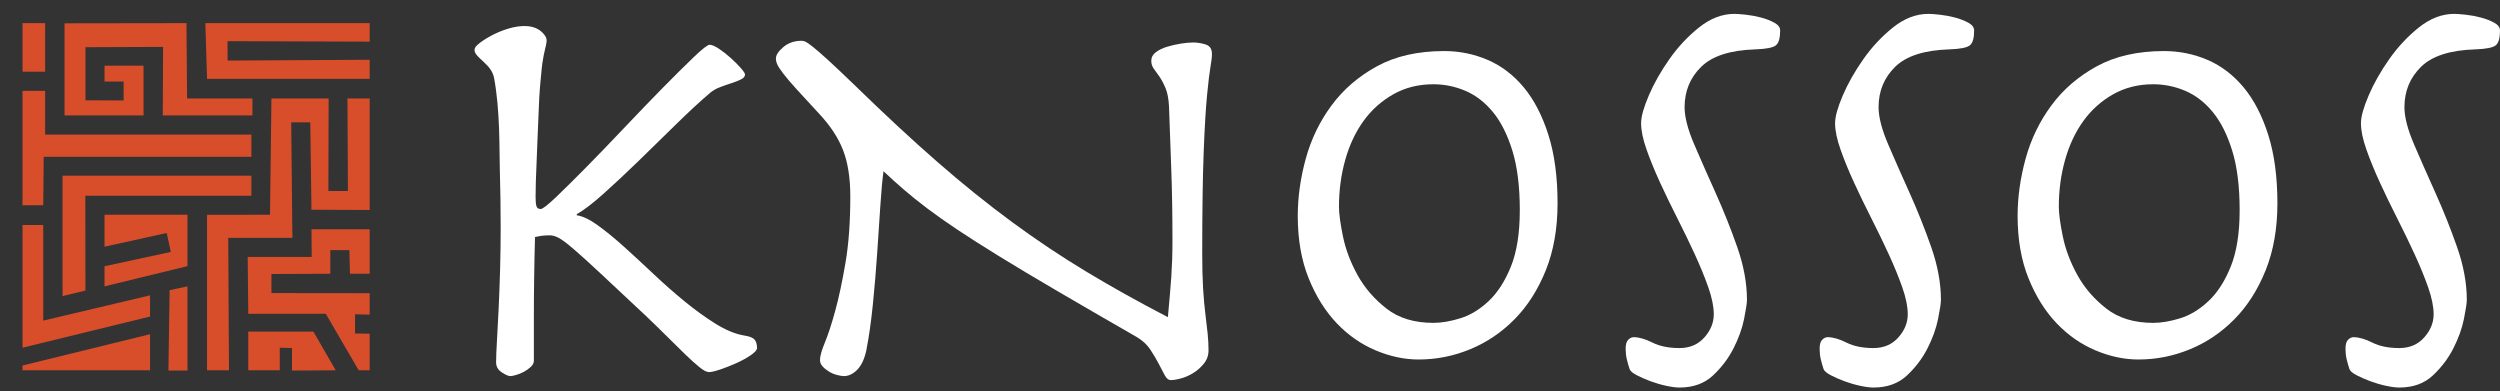 <?xml version="1.0" encoding="utf-8"?>
<!-- Generator: Adobe Illustrator 15.0.2, SVG Export Plug-In . SVG Version: 6.00 Build 0)  -->
<!DOCTYPE svg PUBLIC "-//W3C//DTD SVG 1.1//EN" "http://www.w3.org/Graphics/SVG/1.1/DTD/svg11.dtd">
<svg version="1.1" id="Layer_2" xmlns="http://www.w3.org/2000/svg" xmlns:xlink="http://www.w3.org/1999/xlink" x="0px" y="0px"
	 width="655.333px" height="102.587px" viewBox="0 0 655.333 102.587" enable-background="new 0 0 655.333 102.587"
	 xml:space="preserve">
<rect x="0" y="0" width="655.333" height="102.587" fill="#333333" stroke="none"/>
<g>
	<polygon fill="#D84E2B" points="53.833,6.065 54.271,20.667 96.904,20.667 96.904,15.667 59.654,15.875 59.654,10.792 
		96.904,10.917 96.904,6.065 	"/>
	<polygon fill="#D84E2B" points="44.151,97.131 49.146,97.131 49.146,75.063 44.458,76.06 	"/>
	<polygon fill="#D84E2B" points="54.271,97.065 60.021,97.065 59.833,62.354 76.646,62.354 76.333,32.065 81.333,32.065 
		81.646,54.979 96.904,55.042 96.904,25.815 91.083,25.815 91.202,50.065 86.083,50.065 86.146,25.815 71.154,25.815 70.776,56.292 
		54.271,56.31 	"/>
	<polygon fill="#D84E2B" points="5.904,97.065 39.333,97.065 39.333,87.604 5.904,95.808 	"/>
	<polygon fill="#D84E2B" points="65.083,97.065 65.083,86.917 82.146,86.917 88,97.065 76.542,97.131 76.542,91.226 73.333,91.146 
		73.333,97.065 	"/>
	<rect x="5.904" y="6.065" fill="#D84E2B" width="5.929" height="12.727"/>
	<polygon fill="#D84E2B" points="5.904,23.815 11.833,23.815 11.833,35.292 65.896,35.292 65.896,41.104 11.458,41.104 
		11.333,53.815 5.904,53.815 	"/>
	<polygon fill="#D84E2B" points="5.904,58.979 11.333,58.979 11.333,84.042 39.333,77.417 39.333,82.976 5.907,91.146 	"/>
	<polyline fill="#D84E2B" points="96.904,97.065 94.021,97.065 85.401,82.261 65.083,82.261 64.927,67.354 81.708,67.354 
		81.646,60.104 96.904,60.104 96.904,71.761 91.739,71.761 91.583,65.565 86.583,65.565 86.583,71.761 71.154,71.823 71.154,76.823 
		96.904,76.854 96.904,82.479 93.071,82.386 93.071,87.417 96.904,87.479 	"/>
	<polygon fill="#D84E2B" points="16.396,77.604 22.396,76.167 22.364,51.315 65.896,51.315 65.896,46.042 16.396,46.042 	"/>
	<polygon fill="#D84E2B" points="27.396,75.063 49.146,69.761 49.146,56.292 27.396,56.292 27.396,64.667 43.708,61.073 
		44.771,66.042 27.396,69.792 	"/>
	<polygon fill="#D84E2B" points="27.404,21.375 27.404,17.209 37.625,17.209 37.625,30.25 16.917,30.25 16.917,6.112 48.875,6.065 
		49.042,25.815 66.166,25.815 66.166,30.25 42.667,30.25 42.75,12.292 22.404,12.375 22.404,26.292 32.404,26.334 32.404,21.375 	
		"/>
</g>
<g>
	<path fill="#FFFFFF" d="M221.016,39.412c-1.252-3.248-3.326-6.424-6.225-9.525c-2.502-2.699-4.5-4.875-6-6.524
		c-1.5-1.65-2.651-3-3.451-4.05c-0.801-1.051-1.326-1.85-1.574-2.4c-0.251-0.549-0.375-1.073-0.375-1.575
		c0-0.899,0.648-1.898,1.949-3c1.299-1.099,2.9-1.649,4.801-1.649c0.3,0,0.623,0.074,0.975,0.225c0.35,0.15,0.998,0.6,1.95,1.35
		c0.949,0.75,2.273,1.901,3.976,3.45c1.699,1.552,3.998,3.727,6.899,6.525c7.898,7.701,15.173,14.451,21.825,20.25
		c6.648,5.801,13.174,11.051,19.574,15.75c6.398,4.701,12.875,9.025,19.426,12.975c6.549,3.951,13.674,7.926,21.375,11.924
		c0.199-2.197,0.375-4.148,0.525-5.85c0.148-1.699,0.273-3.299,0.375-4.799c0.098-1.5,0.172-3.023,0.225-4.576
		c0.049-1.549,0.074-3.225,0.074-5.025c0-6.6-0.1-12.648-0.299-18.149c-0.203-5.499-0.402-11.101-0.602-16.8
		c-0.1-2-0.4-3.601-0.898-4.801c-0.502-1.199-1.027-2.198-1.576-3c-0.551-0.799-1.049-1.5-1.5-2.1c-0.449-0.6-0.674-1.299-0.674-2.1
		c0-0.9,0.398-1.65,1.199-2.25c0.799-0.601,1.773-1.074,2.926-1.426c1.148-0.349,2.348-0.623,3.6-0.824
		c1.248-0.199,2.324-0.301,3.225-0.301c1.1,0,2.199,0.176,3.301,0.525c1.098,0.352,1.648,1.177,1.648,2.475
		c0,0.802-0.125,1.901-0.375,3.301c-0.25,1.401-0.551,3.876-0.898,7.425c-0.352,3.551-0.652,8.602-0.9,15.149
		c-0.252,6.551-0.375,15.427-0.375,26.625c0,3.402,0.074,6.375,0.225,8.926s0.35,4.801,0.6,6.75c0.248,1.949,0.451,3.676,0.6,5.176
		c0.15,1.5,0.227,2.949,0.227,4.35c0,1.301-0.402,2.451-1.201,3.449c-0.801,1.002-1.725,1.826-2.775,2.475
		c-1.049,0.65-2.125,1.125-3.225,1.426c-1.102,0.301-2.002,0.449-2.699,0.449c-0.6,0-1.125-0.426-1.576-1.273
		c-0.449-0.85-0.975-1.85-1.574-3c-0.6-1.148-1.326-2.375-2.176-3.676c-0.85-1.299-2.023-2.4-3.523-3.301
		c-8.002-4.598-14.951-8.625-20.851-12.074c-5.901-3.449-11.001-6.5-15.3-9.15c-4.301-2.648-7.95-4.973-10.95-6.975
		c-3-2-5.625-3.848-7.875-5.551c-2.25-1.699-4.274-3.323-6.075-4.875c-1.8-1.549-3.6-3.173-5.4-4.875
		c-0.299,2.201-0.576,5.201-0.824,9c-0.251,3.803-0.525,7.928-0.825,12.375c-0.3,4.451-0.675,8.926-1.125,13.426
		s-1.026,8.551-1.726,12.15c-0.501,2.301-1.301,4-2.399,5.1c-1.102,1.1-2.25,1.65-3.45,1.65c-0.502,0-1.125-0.102-1.875-0.301
		c-0.75-0.201-1.451-0.502-2.1-0.9c-0.652-0.398-1.2-0.848-1.65-1.35c-0.449-0.498-0.675-1.049-0.675-1.65
		c0-0.998,0.425-2.523,1.274-4.574c0.85-2.049,1.749-4.801,2.701-8.25c0.949-3.449,1.849-7.65,2.699-12.6
		c0.849-4.951,1.275-10.775,1.275-17.475C222.891,46.687,222.265,42.663,221.016,39.412z"/>
	<path fill="#FFFFFF" d="M342.289,41.586c1.399-5.1,3.649-9.75,6.75-13.95c3.099-4.199,7.073-7.624,11.925-10.274
		c4.85-2.648,10.726-3.976,17.625-3.976c3.999,0,7.801,0.776,11.4,2.325c3.6,1.552,6.75,3.952,9.45,7.2
		c2.7,3.251,4.849,7.401,6.45,12.45c1.598,5.051,2.399,11.024,2.399,17.925c0,6.599-1.026,12.451-3.075,17.55
		c-2.051,5.1-4.776,9.375-8.175,12.824c-3.4,3.451-7.274,6.076-11.625,7.875c-4.35,1.801-8.876,2.701-13.575,2.701
		c-3.7,0-7.45-0.801-11.25-2.4c-3.801-1.6-7.199-3.975-10.199-7.125s-5.452-7.074-7.351-11.775c-1.9-4.699-2.85-10.148-2.85-16.35
		C340.189,51.688,340.888,46.687,342.289,41.586z M352.039,61.987c0.698,3.4,1.974,6.775,3.825,10.125
		c1.85,3.352,4.373,6.275,7.575,8.773c3.199,2.502,7.298,3.75,12.3,3.75c2.1,0,4.448-0.398,7.05-1.199
		c2.6-0.799,5.074-2.299,7.425-4.5c2.349-2.199,4.299-5.225,5.851-9.074c1.549-3.85,2.325-8.775,2.325-14.775
		c0-6.2-0.652-11.4-1.95-15.6c-1.301-4.2-3-7.575-5.101-10.125c-2.1-2.55-4.5-4.399-7.199-5.55c-2.7-1.148-5.501-1.726-8.4-1.726
		c-3.9,0-7.401,0.877-10.5,2.625c-3.101,1.751-5.7,4.076-7.8,6.976c-2.101,2.901-3.701,6.3-4.8,10.199
		c-1.102,3.9-1.65,8.002-1.65,12.3C350.989,55.987,351.339,58.589,352.039,61.987z"/>
	<path fill="#FFFFFF" d="M426.813,89.062c0.45-0.449,0.923-0.676,1.425-0.676c1.399,0,3.049,0.477,4.95,1.426
		c1.898,0.951,4.249,1.426,7.05,1.426c2.7,0,4.875-0.924,6.525-2.775c1.649-1.85,2.475-3.875,2.475-6.076
		c0-1.998-0.476-4.35-1.425-7.049c-0.952-2.701-2.126-5.574-3.525-8.625c-1.401-3.049-2.925-6.199-4.575-9.451
		c-1.649-3.248-3.176-6.398-4.574-9.449c-1.402-3.05-2.576-5.926-3.525-8.625c-0.951-2.7-1.425-5-1.425-6.9
		c0-1.699,0.675-4.125,2.024-7.275c1.351-3.149,3.15-6.323,5.4-9.524c2.25-3.199,4.85-5.975,7.8-8.325
		c2.948-2.349,6.023-3.525,9.226-3.525c0.698,0,1.725,0.075,3.074,0.225c1.351,0.15,2.675,0.4,3.976,0.75
		c1.298,0.352,2.449,0.801,3.45,1.35c0.998,0.551,1.5,1.226,1.5,2.025c0,2.001-0.375,3.3-1.125,3.899
		c-0.75,0.601-2.527,0.952-5.325,1.051c-6.601,0.201-11.351,1.725-14.25,4.574c-2.901,2.851-4.351,6.375-4.351,10.575
		c0,2.602,0.849,5.876,2.551,9.825c1.699,3.951,3.574,8.201,5.625,12.75c2.048,4.552,3.923,9.251,5.625,14.099
		c1.699,4.852,2.55,9.477,2.55,13.875c0,0.803-0.251,2.453-0.75,4.951c-0.502,2.5-1.425,5.076-2.775,7.725
		c-1.35,2.65-3.149,5.025-5.399,7.125s-5.176,3.15-8.775,3.15c-0.9,0-2.051-0.15-3.45-0.451c-1.401-0.299-2.774-0.699-4.125-1.199
		c-1.35-0.502-2.55-1.027-3.6-1.574c-1.05-0.551-1.676-1.074-1.875-1.576c-0.3-0.9-0.551-1.773-0.75-2.625
		c-0.202-0.848-0.3-1.773-0.3-2.775C426.138,90.288,426.362,89.511,426.813,89.062z"/>
	<path fill="#FFFFFF" d="M477.661,89.062c0.45-0.449,0.923-0.676,1.425-0.676c1.399,0,3.049,0.477,4.95,1.426
		c1.898,0.951,4.249,1.426,7.05,1.426c2.7,0,4.875-0.924,6.525-2.775c1.649-1.85,2.475-3.875,2.475-6.076
		c0-1.998-0.476-4.35-1.425-7.049c-0.952-2.701-2.126-5.574-3.525-8.625c-1.401-3.049-2.925-6.199-4.575-9.451
		c-1.649-3.248-3.176-6.398-4.574-9.449c-1.402-3.05-2.576-5.926-3.525-8.625c-0.951-2.7-1.425-5-1.425-6.9
		c0-1.699,0.675-4.125,2.024-7.275c1.351-3.149,3.15-6.323,5.4-9.524c2.25-3.199,4.85-5.975,7.8-8.325
		c2.948-2.349,6.023-3.525,9.226-3.525c0.698,0,1.725,0.075,3.074,0.225c1.351,0.15,2.675,0.4,3.976,0.75
		c1.298,0.352,2.449,0.801,3.45,1.35c0.998,0.551,1.5,1.226,1.5,2.025c0,2.001-0.375,3.3-1.125,3.899
		c-0.75,0.601-2.527,0.952-5.325,1.051c-6.601,0.201-11.351,1.725-14.25,4.574c-2.901,2.851-4.351,6.375-4.351,10.575
		c0,2.602,0.849,5.876,2.551,9.825c1.699,3.951,3.574,8.201,5.625,12.75c2.048,4.552,3.923,9.251,5.625,14.099
		c1.699,4.852,2.55,9.477,2.55,13.875c0,0.803-0.251,2.453-0.75,4.951c-0.502,2.5-1.425,5.076-2.775,7.725
		c-1.35,2.65-3.149,5.025-5.399,7.125s-5.176,3.15-8.775,3.15c-0.9,0-2.051-0.15-3.45-0.451c-1.401-0.299-2.774-0.699-4.125-1.199
		c-1.35-0.502-2.55-1.027-3.6-1.574c-1.05-0.551-1.676-1.074-1.875-1.576c-0.3-0.9-0.551-1.773-0.75-2.625
		c-0.202-0.848-0.3-1.773-0.3-2.775C476.986,90.288,477.211,89.511,477.661,89.062z"/>
	<path fill="#FFFFFF" d="M530.984,41.586c1.399-5.1,3.649-9.75,6.75-13.95c3.099-4.199,7.073-7.624,11.925-10.274
		c4.85-2.648,10.726-3.976,17.625-3.976c3.999,0,7.801,0.776,11.4,2.325c3.6,1.552,6.75,3.952,9.45,7.2
		c2.7,3.251,4.849,7.401,6.45,12.45c1.598,5.051,2.399,11.024,2.399,17.925c0,6.599-1.026,12.451-3.075,17.55
		c-2.051,5.1-4.776,9.375-8.175,12.824c-3.4,3.451-7.274,6.076-11.625,7.875c-4.35,1.801-8.876,2.701-13.575,2.701
		c-3.7,0-7.45-0.801-11.25-2.4c-3.801-1.6-7.199-3.975-10.199-7.125s-5.452-7.074-7.351-11.775c-1.9-4.699-2.85-10.148-2.85-16.35
		C528.885,51.688,529.583,46.687,530.984,41.586z M540.734,61.987c0.698,3.4,1.974,6.775,3.825,10.125
		c1.85,3.352,4.373,6.275,7.575,8.773c3.199,2.502,7.298,3.75,12.3,3.75c2.1,0,4.448-0.398,7.05-1.199
		c2.6-0.799,5.074-2.299,7.425-4.5c2.349-2.199,4.299-5.225,5.851-9.074c1.549-3.85,2.325-8.775,2.325-14.775
		c0-6.2-0.652-11.4-1.95-15.6c-1.301-4.2-3-7.575-5.101-10.125c-2.1-2.55-4.5-4.399-7.199-5.55c-2.7-1.148-5.501-1.726-8.4-1.726
		c-3.9,0-7.401,0.877-10.5,2.625c-3.101,1.751-5.7,4.076-7.8,6.976c-2.101,2.901-3.701,6.3-4.8,10.199
		c-1.102,3.9-1.65,8.002-1.65,12.3C539.685,55.987,540.034,58.589,540.734,61.987z"/>
	<path fill="#FFFFFF" d="M615.508,89.062c0.45-0.449,0.923-0.676,1.425-0.676c1.399,0,3.049,0.477,4.95,1.426
		c1.898,0.951,4.249,1.426,7.05,1.426c2.7,0,4.875-0.924,6.525-2.775c1.649-1.85,2.475-3.875,2.475-6.076
		c0-1.998-0.476-4.35-1.425-7.049c-0.952-2.701-2.126-5.574-3.525-8.625c-1.401-3.049-2.925-6.199-4.575-9.451
		c-1.649-3.248-3.176-6.398-4.574-9.449c-1.402-3.05-2.576-5.926-3.525-8.625c-0.951-2.7-1.425-5-1.425-6.9
		c0-1.699,0.675-4.125,2.024-7.275c1.351-3.149,3.15-6.323,5.4-9.524c2.25-3.199,4.85-5.975,7.8-8.325
		c2.948-2.349,6.023-3.525,9.226-3.525c0.698,0,1.725,0.075,3.074,0.225c1.351,0.15,2.675,0.4,3.976,0.75
		c1.298,0.352,2.449,0.801,3.45,1.35c0.998,0.551,1.5,1.226,1.5,2.025c0,2.001-0.375,3.3-1.125,3.899
		c-0.75,0.601-2.527,0.952-5.325,1.051c-6.601,0.201-11.351,1.725-14.25,4.574c-2.901,2.851-4.351,6.375-4.351,10.575
		c0,2.602,0.849,5.876,2.551,9.825c1.699,3.951,3.574,8.201,5.625,12.75c2.048,4.552,3.923,9.251,5.625,14.099
		c1.699,4.852,2.55,9.477,2.55,13.875c0,0.803-0.251,2.453-0.75,4.951c-0.502,2.5-1.425,5.076-2.775,7.725
		c-1.35,2.65-3.149,5.025-5.399,7.125s-5.176,3.15-8.775,3.15c-0.9,0-2.051-0.15-3.45-0.451c-1.401-0.299-2.774-0.699-4.125-1.199
		c-1.35-0.502-2.55-1.027-3.6-1.574c-1.05-0.551-1.676-1.074-1.875-1.576c-0.3-0.9-0.551-1.773-0.75-2.625
		c-0.202-0.848-0.3-1.773-0.3-2.775C614.833,90.288,615.058,89.511,615.508,89.062z"/>
	<path fill="#FFFFFF" d="M197.767,88.987c-0.45-0.5-1.376-0.85-2.775-1.051c-2.302-0.398-4.776-1.426-7.425-3.074
		c-2.65-1.65-5.351-3.602-8.1-5.852c-2.752-2.25-5.501-4.672-8.25-7.273c-2.752-2.6-5.352-5-7.801-7.201
		c-2.451-2.197-4.725-4.049-6.824-5.549c-2.101-1.5-3.9-2.35-5.4-2.551v-0.301c1.8-0.998,4.125-2.774,6.975-5.324
		c2.851-2.551,5.899-5.4,9.15-8.551c3.248-3.149,6.525-6.349,9.825-9.6c3.3-3.248,6.3-6.023,9-8.325
		c0.698-0.6,1.575-1.099,2.625-1.5c1.05-0.398,2.048-0.75,3-1.05c0.949-0.3,1.774-0.623,2.475-0.975
		c0.698-0.35,1.05-0.773,1.05-1.275c0-0.3-0.375-0.874-1.125-1.725c-0.75-0.849-1.626-1.726-2.625-2.625
		c-1-0.9-2.024-1.699-3.074-2.4c-1.051-0.698-1.875-1.05-2.476-1.05c-0.501,0-1.875,1.075-4.125,3.225
		c-2.25,2.151-4.927,4.8-8.024,7.95c-3.102,3.15-6.427,6.6-9.976,10.35c-3.551,3.75-6.876,7.2-9.975,10.351
		c-3.101,3.149-5.775,5.801-8.025,7.95c-2.25,2.152-3.626,3.224-4.125,3.224c-0.6,0-0.975-0.248-1.125-0.75
		c-0.149-0.499-0.225-1.298-0.225-2.4c0-1.298,0.023-2.699,0.075-4.199c0.049-1.5,0.734-18.891,0.885-21.74
		c0.149-2.85,0.525-6.373,0.534-6.479c0.642-8.125,2.638-8.313,0.285-10.688c-4.166-4.206-13.761,0.313-17.04,3.25
		c-2.795,2.502,3.065,4.125,4.206,8l0.134,0.422c1.666,8.75,1.396,18.886,1.546,24.084c0.149,5.201,0.225,10.402,0.225,15.599
		c0,3.502-0.052,7.051-0.149,10.65c-0.102,3.6-0.226,7.002-0.375,10.201c-0.15,3.201-0.301,6.051-0.45,8.549
		c-0.15,2.502-0.226,4.402-0.226,5.701c0,1.102,0.5,1.975,1.5,2.625c0.999,0.648,1.749,0.975,2.25,0.975
		c0.301,0,0.8-0.102,1.5-0.301c0.699-0.201,1.374-0.475,2.025-0.824c0.649-0.35,1.249-0.773,1.8-1.275
		c0.549-0.5,0.825-1.051,0.825-1.65V83.587c0-3.5,0.023-7.051,0.075-10.65c0.049-3.6,0.124-7.199,0.225-10.801
		c0.398-0.098,0.9-0.199,1.5-0.299c0.601-0.1,1.399-0.15,2.4-0.15c0.698,0,1.474,0.225,2.325,0.676
		c0.848,0.449,2.148,1.424,3.899,2.924c1.749,1.5,4.125,3.652,7.125,6.451c3,2.801,6.949,6.5,11.851,11.1
		c1.999,1.9,3.874,3.727,5.625,5.475c1.748,1.75,3.323,3.301,4.725,4.65c1.399,1.35,2.625,2.451,3.675,3.299
		c1.05,0.852,1.875,1.275,2.476,1.275c0.6,0,1.574-0.225,2.925-0.674c1.35-0.451,2.749-1,4.2-1.65c1.448-0.65,2.723-1.35,3.824-2.1
		c1.1-0.75,1.65-1.375,1.65-1.875C198.441,90.237,198.217,89.487,197.767,88.987z"/>
</g>
</svg>
